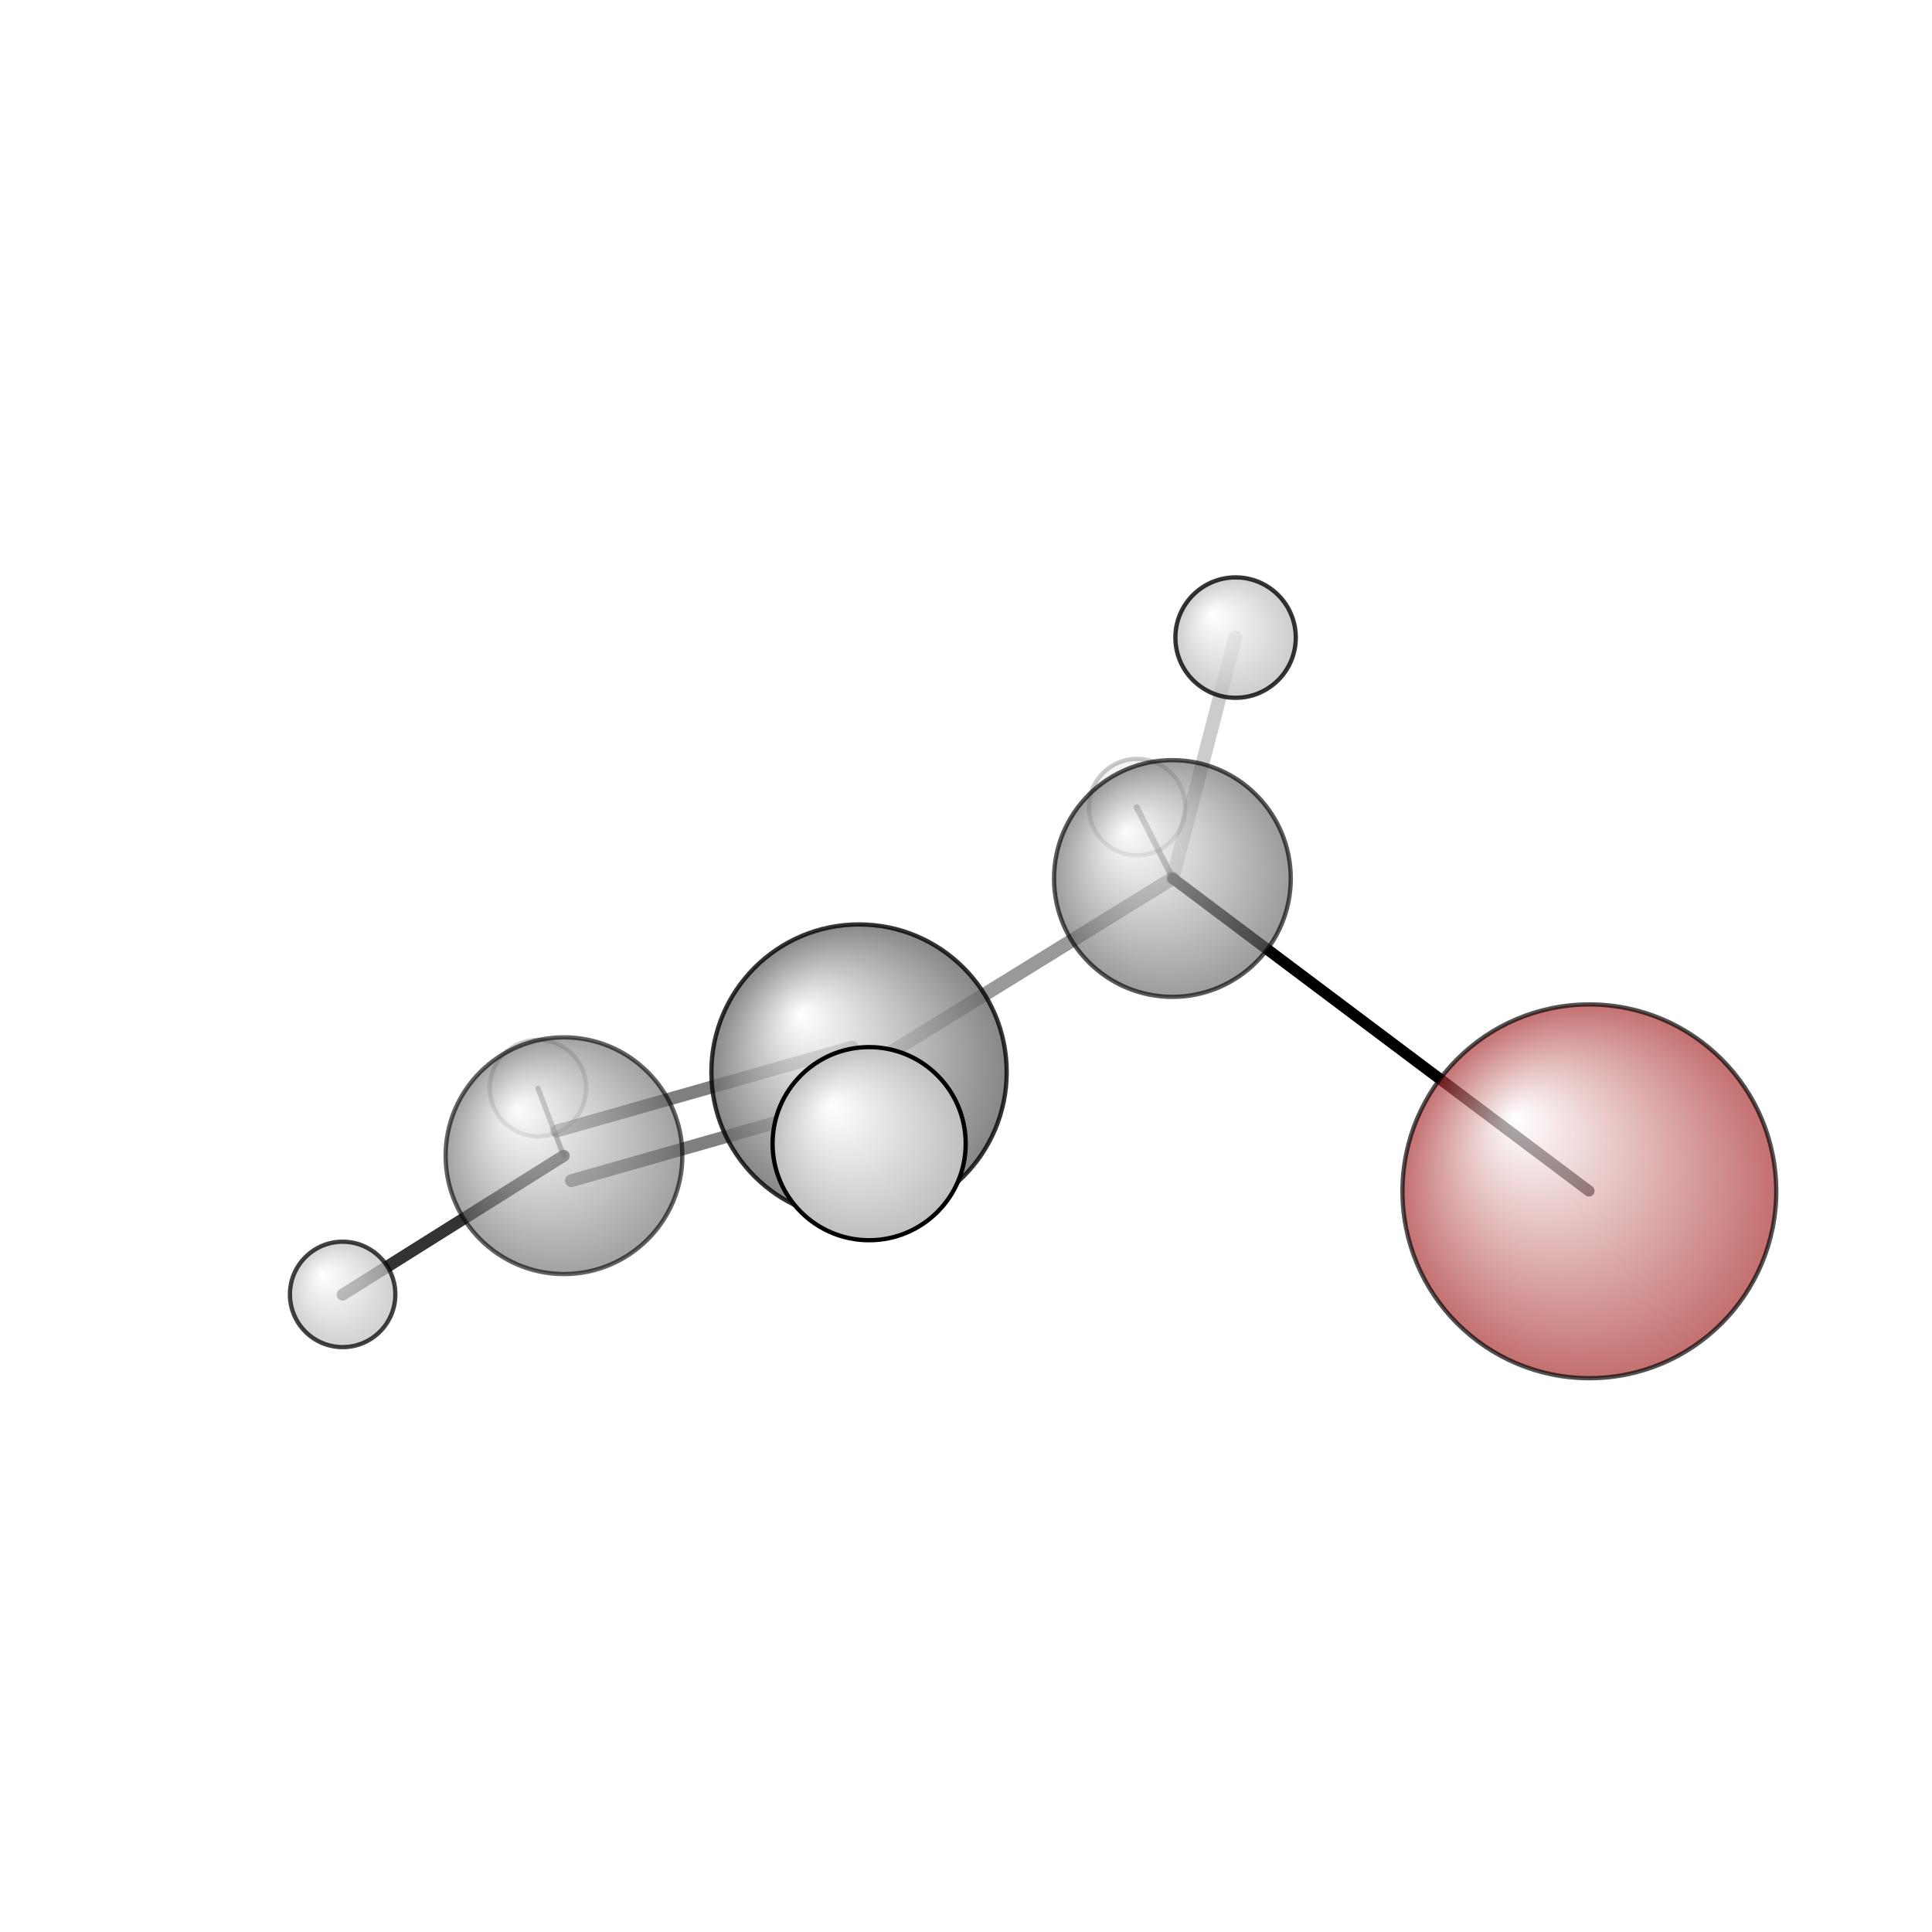 <?xml version="1.0"?>
<svg version="1.1" id="topsvg"
xmlns="http://www.w3.org/2000/svg" xmlns:xlink="http://www.w3.org/1999/xlink"
xmlns:cml="http://www.xml-cml.org/schema" x="0" y="0" width="1024px" height="1024px" viewBox="0 0 100 100">
<title>7841 - Open Babel Depiction</title>
<rect x="0" y="0" width="100" height="100" fill="white"/>
<defs>
<radialGradient id='radialffffff666666' cx='50%' cy='50%' r='50%' fx='30%' fy='30%'>
  <stop offset=' 0%' stop-color="rgb(255,255,255)"  stop-opacity='1.0'/>
  <stop offset='100%' stop-color="rgb(102,102,102)"  stop-opacity ='1.0'/>
</radialGradient>
<radialGradient id='radialffffffa52828' cx='50%' cy='50%' r='50%' fx='30%' fy='30%'>
  <stop offset=' 0%' stop-color="rgb(255,255,255)"  stop-opacity='1.0'/>
  <stop offset='100%' stop-color="rgb(165,40,40)"  stop-opacity ='1.0'/>
</radialGradient>
<radialGradient id='radialffffffbfbfbf' cx='50%' cy='50%' r='50%' fx='30%' fy='30%'>
  <stop offset=' 0%' stop-color="rgb(255,255,255)"  stop-opacity='1.0'/>
  <stop offset='100%' stop-color="rgb(191,191,191)"  stop-opacity ='1.0'/>
</radialGradient>
</defs>
<g transform="translate(0,0)">
<svg width="100" height="100" x="0" y="0" viewBox="0 0 225.543 156.678"
font-family="sans-serif" stroke="rgb(0,0,0)" stroke-width="2"  stroke-linecap="round">
<line x1="185.5" y1="104.6" x2="136.9" y2="68.1" opacity="1.0" stroke="rgb(0,0,0)"  stroke-width="1.3"/>
<line x1="136.9" y1="68.1" x2="100.3" y2="90.7" opacity="0.4" stroke="rgb(0,0,0)"  stroke-width="1.6"/>
<line x1="136.9" y1="68.1" x2="132.7" y2="59.8" opacity="0.5" stroke="rgb(0,0,0)"  stroke-width="0.7"/>
<line x1="136.9" y1="68.1" x2="144.2" y2="40.0" opacity="0.2" stroke="rgb(0,0,0)"  stroke-width="1.6"/>
<line x1="101.1" y1="93.6" x2="66.7" y2="103.4" opacity="0.5" stroke="rgb(0,0,0)"  stroke-width="1.5"/>
<line x1="99.5" y1="87.8" x2="65.0" y2="97.6" opacity="0.5" stroke="rgb(0,0,0)"  stroke-width="1.5"/>
<line x1="100.3" y1="90.7" x2="101.5" y2="99.1" opacity="0.5" stroke="rgb(0,0,0)"  stroke-width="2.4"/>
<line x1="65.8" y1="100.5" x2="40.0" y2="116.7" opacity="0.8" stroke="rgb(0,0,0)"  stroke-width="1.4"/>
<line x1="65.8" y1="100.5" x2="62.8" y2="92.6" opacity="0.5" stroke="rgb(0,0,0)"  stroke-width="0.6"/>
<circle cx="62.806" cy="92.598" r="5.636" opacity="0.2" style="stroke:black;stroke-width:0.5;fill:url(#radialffffffbfbfbf)"/>
<circle cx="132.745" cy="59.795" r="5.636" opacity="0.204" style="stroke:black;stroke-width:0.5;fill:url(#radialffffffbfbfbf)"/>
<circle cx="65.841" cy="100.484" r="13.818" opacity="0.612" style="stroke:black;stroke-width:0.5;fill:url(#radialffffff666666)"/>
<circle cx="136.868" cy="68.125" r="13.818" opacity="0.646" style="stroke:black;stroke-width:0.5;fill:url(#radialffffff666666)"/>
<circle cx="185.543" cy="104.641" r="21.818" opacity="0.672" style="stroke:black;stroke-width:0.5;fill:url(#radialffffffa52828)"/>
<circle cx="40" cy="116.678" r="6.154" opacity="0.739" style="stroke:black;stroke-width:0.5;fill:url(#radialffffffbfbfbf)"/>
<circle cx="144.243" cy="40" r="7.029" opacity="0.79" style="stroke:black;stroke-width:0.5;fill:url(#radialffffffbfbfbf)"/>
<circle cx="100.283" cy="90.724" r="17.238" opacity="0.79" style="stroke:black;stroke-width:0.5;fill:url(#radialffffff666666)"/>
<circle cx="101.464" cy="99.08" r="11.273" opacity="1" style="stroke:black;stroke-width:0.5;fill:url(#radialffffffbfbfbf)"/>
</svg>
</g>
</svg>
